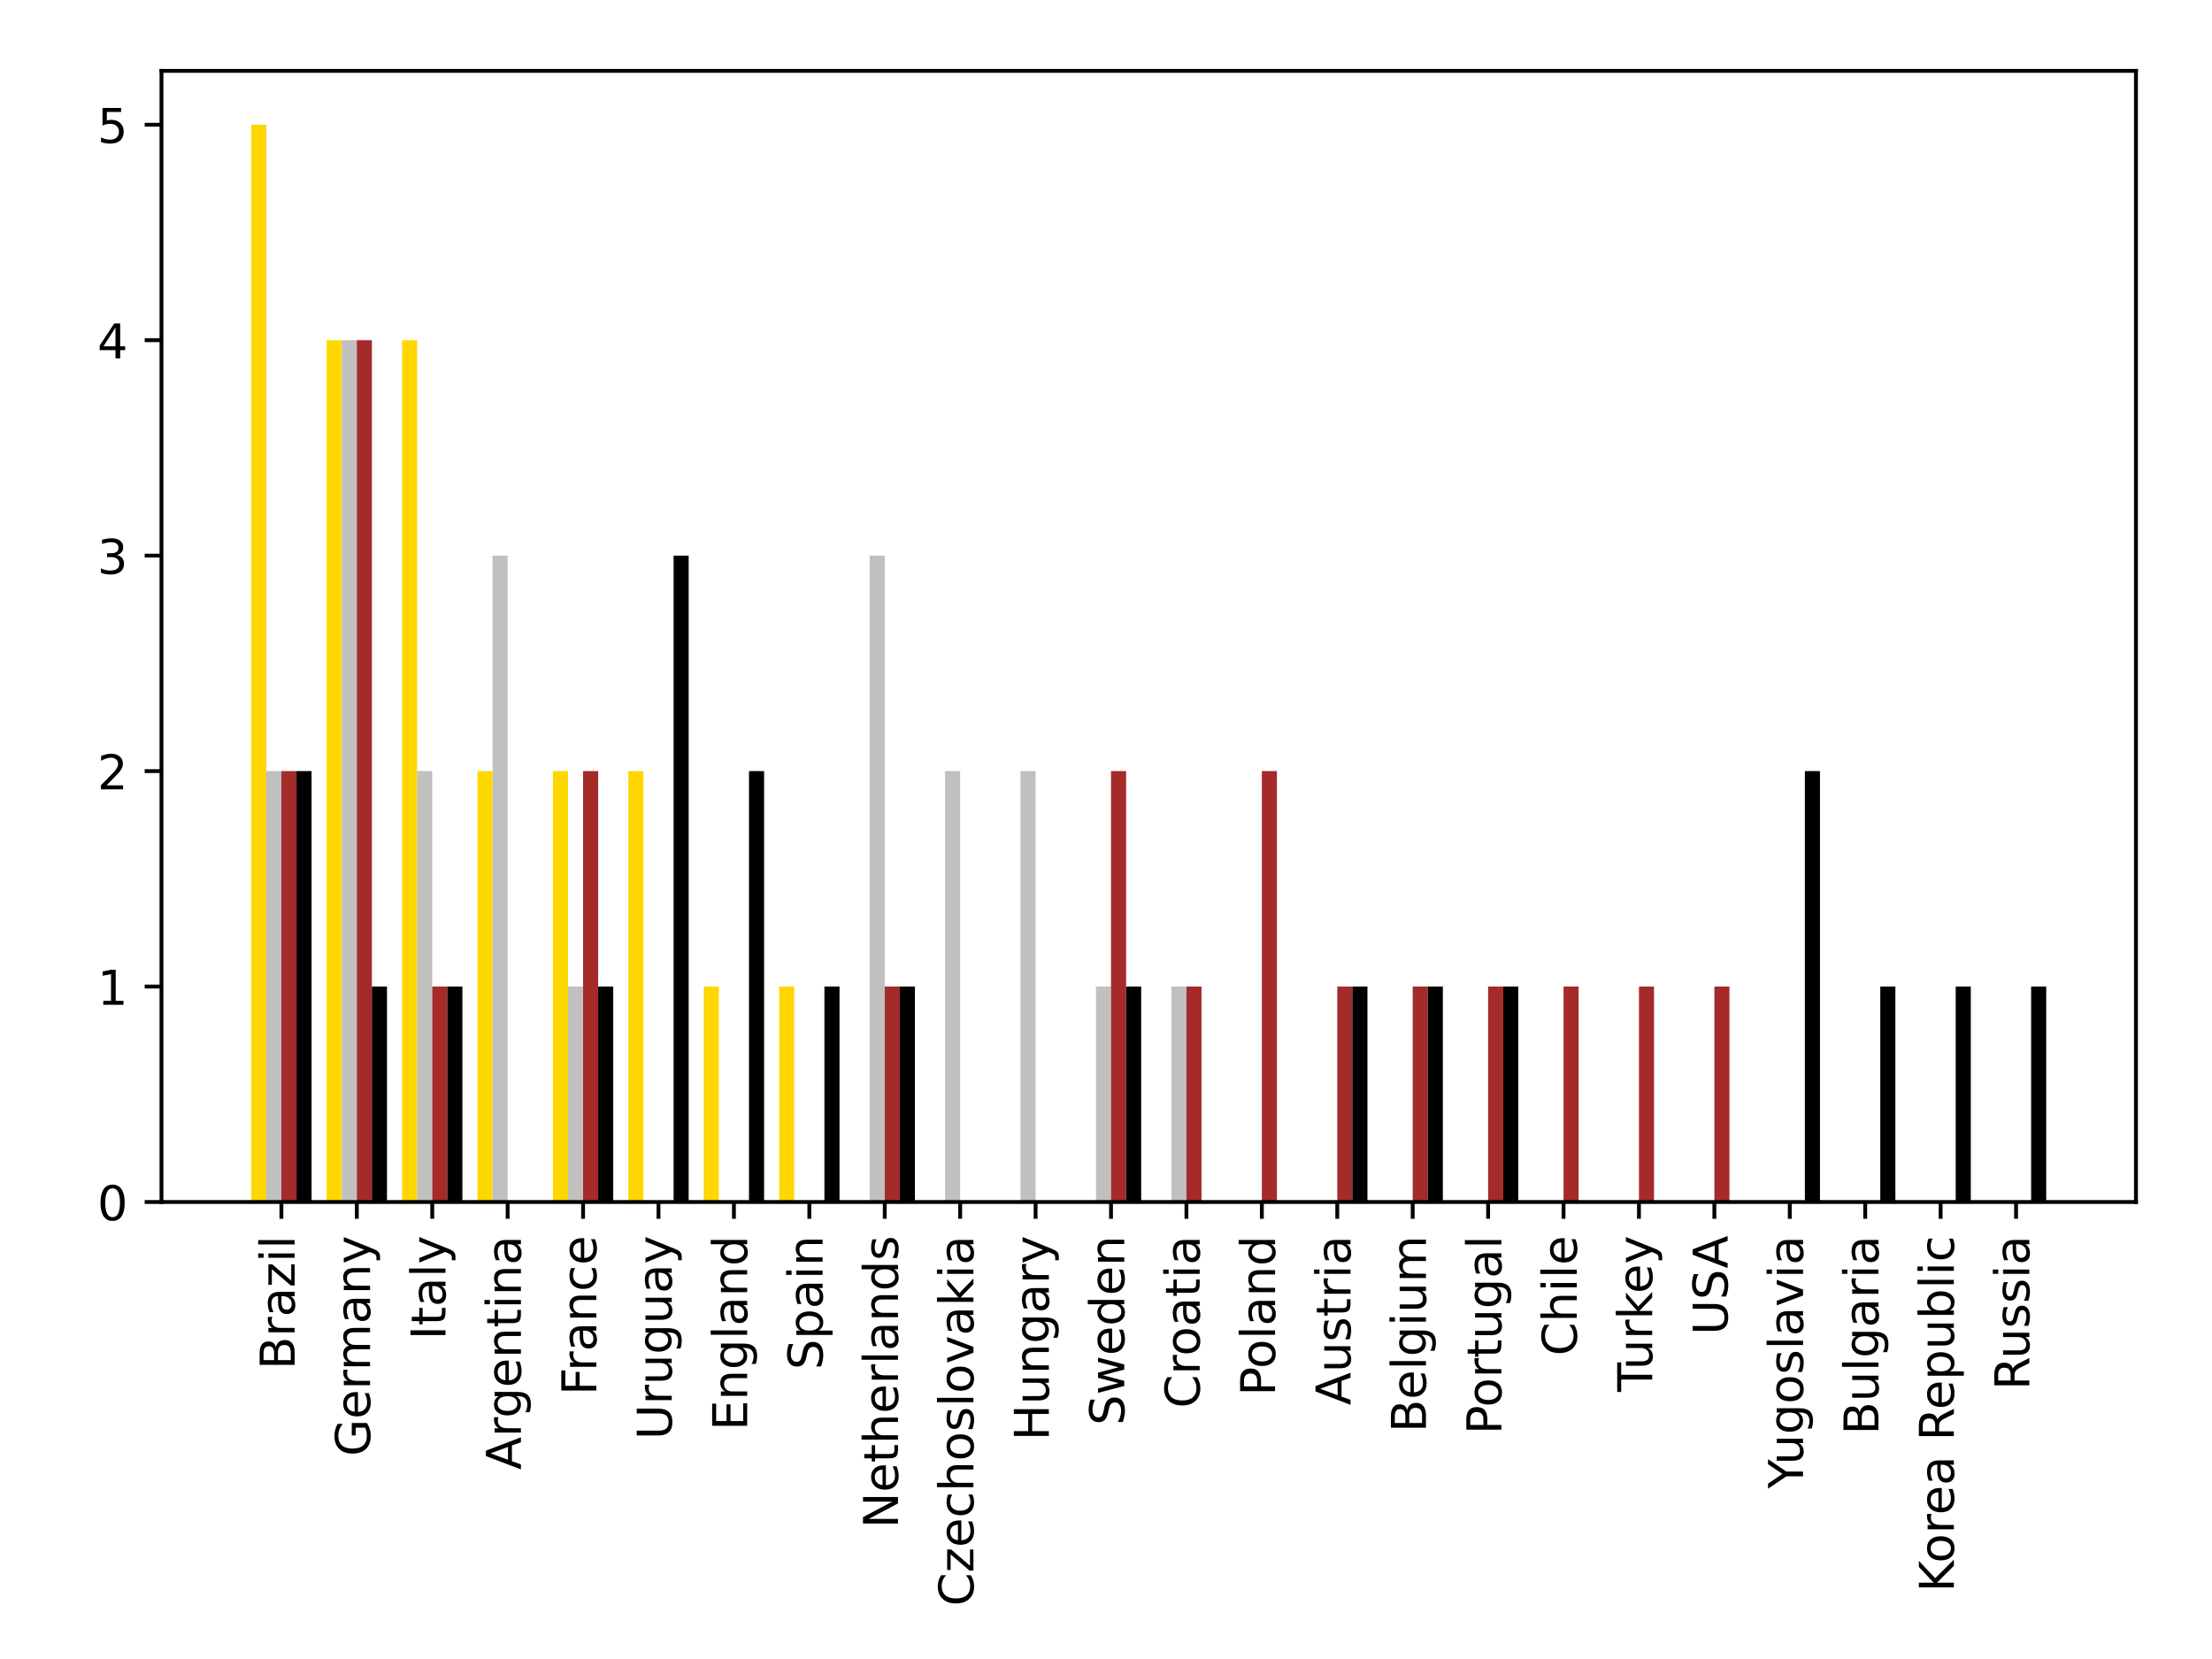 <?xml version="1.0" encoding="utf-8" standalone="no"?>
<!DOCTYPE svg PUBLIC "-//W3C//DTD SVG 1.1//EN"
  "http://www.w3.org/Graphics/SVG/1.1/DTD/svg11.dtd">
<!-- Created with matplotlib (https://matplotlib.org/) -->
<svg height="345.6pt" version="1.1" viewBox="0 0 460.8 345.6" width="460.8pt" xmlns="http://www.w3.org/2000/svg" xmlns:xlink="http://www.w3.org/1999/xlink">
 <defs>
  <style type="text/css">*{stroke-linecap:butt;stroke-linejoin:round;}</style>
 </defs>
 <g id="figure_1">
  <g id="patch_1">
   <path d="M 0 345.6 
L 460.8 345.6 
L 460.8 0 
L 0 0 
z
" style="fill:#ffffff;"/>
  </g>
  <g id="axes_1">
   <g id="patch_2">
    <path d="M 33.64 250.4 
L 444.96 250.4 
L 444.96 14.76 
L 33.64 14.76 
z
" style="fill:#ffffff;"/>
   </g>
   <g id="patch_3">
    <path clip-path="url(#p95b69e0e7b)" d="M 52.336 250.4 
L 55.479 250.4 
L 55.479 25.981 
L 52.336 25.981 
z
" style="fill:#ffd700;"/>
   </g>
   <g id="patch_4">
    <path clip-path="url(#p95b69e0e7b)" d="M 68.048 250.4 
L 71.19 250.4 
L 71.19 70.865 
L 68.048 70.865 
z
" style="fill:#ffd700;"/>
   </g>
   <g id="patch_5">
    <path clip-path="url(#p95b69e0e7b)" d="M 83.759 250.4 
L 86.901 250.4 
L 86.901 70.865 
L 83.759 70.865 
z
" style="fill:#ffd700;"/>
   </g>
   <g id="patch_6">
    <path clip-path="url(#p95b69e0e7b)" d="M 99.47 250.4 
L 102.612 250.4 
L 102.612 160.632 
L 99.47 160.632 
z
" style="fill:#ffd700;"/>
   </g>
   <g id="patch_7">
    <path clip-path="url(#p95b69e0e7b)" d="M 115.181 250.4 
L 118.324 250.4 
L 118.324 160.632 
L 115.181 160.632 
z
" style="fill:#ffd700;"/>
   </g>
   <g id="patch_8">
    <path clip-path="url(#p95b69e0e7b)" d="M 130.893 250.4 
L 134.035 250.4 
L 134.035 160.632 
L 130.893 160.632 
z
" style="fill:#ffd700;"/>
   </g>
   <g id="patch_9">
    <path clip-path="url(#p95b69e0e7b)" d="M 146.604 250.4 
L 149.746 250.4 
L 149.746 205.516 
L 146.604 205.516 
z
" style="fill:#ffd700;"/>
   </g>
   <g id="patch_10">
    <path clip-path="url(#p95b69e0e7b)" d="M 162.315 250.4 
L 165.457 250.4 
L 165.457 205.516 
L 162.315 205.516 
z
" style="fill:#ffd700;"/>
   </g>
   <g id="patch_11">
    <path clip-path="url(#p95b69e0e7b)" d="M 178.026 250.4 
L 181.168 250.4 
L 181.168 250.4 
L 178.026 250.4 
z
" style="fill:#ffd700;"/>
   </g>
   <g id="patch_12">
    <path clip-path="url(#p95b69e0e7b)" d="M 193.737 250.4 
L 196.88 250.4 
L 196.88 250.4 
L 193.737 250.4 
z
" style="fill:#ffd700;"/>
   </g>
   <g id="patch_13">
    <path clip-path="url(#p95b69e0e7b)" d="M 209.449 250.4 
L 212.591 250.4 
L 212.591 250.4 
L 209.449 250.4 
z
" style="fill:#ffd700;"/>
   </g>
   <g id="patch_14">
    <path clip-path="url(#p95b69e0e7b)" d="M 225.16 250.4 
L 228.302 250.4 
L 228.302 250.4 
L 225.16 250.4 
z
" style="fill:#ffd700;"/>
   </g>
   <g id="patch_15">
    <path clip-path="url(#p95b69e0e7b)" d="M 240.871 250.4 
L 244.013 250.4 
L 244.013 250.4 
L 240.871 250.4 
z
" style="fill:#ffd700;"/>
   </g>
   <g id="patch_16">
    <path clip-path="url(#p95b69e0e7b)" d="M 256.582 250.4 
L 259.725 250.4 
L 259.725 250.4 
L 256.582 250.4 
z
" style="fill:#ffd700;"/>
   </g>
   <g id="patch_17">
    <path clip-path="url(#p95b69e0e7b)" d="M 272.294 250.4 
L 275.436 250.4 
L 275.436 250.4 
L 272.294 250.4 
z
" style="fill:#ffd700;"/>
   </g>
   <g id="patch_18">
    <path clip-path="url(#p95b69e0e7b)" d="M 288.005 250.4 
L 291.147 250.4 
L 291.147 250.4 
L 288.005 250.4 
z
" style="fill:#ffd700;"/>
   </g>
   <g id="patch_19">
    <path clip-path="url(#p95b69e0e7b)" d="M 303.716 250.4 
L 306.858 250.4 
L 306.858 250.4 
L 303.716 250.4 
z
" style="fill:#ffd700;"/>
   </g>
   <g id="patch_20">
    <path clip-path="url(#p95b69e0e7b)" d="M 319.427 250.4 
L 322.57 250.4 
L 322.57 250.4 
L 319.427 250.4 
z
" style="fill:#ffd700;"/>
   </g>
   <g id="patch_21">
    <path clip-path="url(#p95b69e0e7b)" d="M 335.139 250.4 
L 338.281 250.4 
L 338.281 250.4 
L 335.139 250.4 
z
" style="fill:#ffd700;"/>
   </g>
   <g id="patch_22">
    <path clip-path="url(#p95b69e0e7b)" d="M 350.85 250.4 
L 353.992 250.4 
L 353.992 250.4 
L 350.85 250.4 
z
" style="fill:#ffd700;"/>
   </g>
   <g id="patch_23">
    <path clip-path="url(#p95b69e0e7b)" d="M 366.561 250.4 
L 369.703 250.4 
L 369.703 250.4 
L 366.561 250.4 
z
" style="fill:#ffd700;"/>
   </g>
   <g id="patch_24">
    <path clip-path="url(#p95b69e0e7b)" d="M 382.272 250.4 
L 385.414 250.4 
L 385.414 250.4 
L 382.272 250.4 
z
" style="fill:#ffd700;"/>
   </g>
   <g id="patch_25">
    <path clip-path="url(#p95b69e0e7b)" d="M 397.983 250.4 
L 401.126 250.4 
L 401.126 250.4 
L 397.983 250.4 
z
" style="fill:#ffd700;"/>
   </g>
   <g id="patch_26">
    <path clip-path="url(#p95b69e0e7b)" d="M 413.695 250.4 
L 416.837 250.4 
L 416.837 250.4 
L 413.695 250.4 
z
" style="fill:#ffd700;"/>
   </g>
   <g id="patch_27">
    <path clip-path="url(#p95b69e0e7b)" d="M 55.479 250.4 
L 58.621 250.4 
L 58.621 160.632 
L 55.479 160.632 
z
" style="fill:#c0c0c0;"/>
   </g>
   <g id="patch_28">
    <path clip-path="url(#p95b69e0e7b)" d="M 71.19 250.4 
L 74.332 250.4 
L 74.332 70.865 
L 71.19 70.865 
z
" style="fill:#c0c0c0;"/>
   </g>
   <g id="patch_29">
    <path clip-path="url(#p95b69e0e7b)" d="M 86.901 250.4 
L 90.043 250.4 
L 90.043 160.632 
L 86.901 160.632 
z
" style="fill:#c0c0c0;"/>
   </g>
   <g id="patch_30">
    <path clip-path="url(#p95b69e0e7b)" d="M 102.612 250.4 
L 105.755 250.4 
L 105.755 115.749 
L 102.612 115.749 
z
" style="fill:#c0c0c0;"/>
   </g>
   <g id="patch_31">
    <path clip-path="url(#p95b69e0e7b)" d="M 118.324 250.4 
L 121.466 250.4 
L 121.466 205.516 
L 118.324 205.516 
z
" style="fill:#c0c0c0;"/>
   </g>
   <g id="patch_32">
    <path clip-path="url(#p95b69e0e7b)" d="M 134.035 250.4 
L 137.177 250.4 
L 137.177 250.4 
L 134.035 250.4 
z
" style="fill:#c0c0c0;"/>
   </g>
   <g id="patch_33">
    <path clip-path="url(#p95b69e0e7b)" d="M 149.746 250.4 
L 152.888 250.4 
L 152.888 250.4 
L 149.746 250.4 
z
" style="fill:#c0c0c0;"/>
   </g>
   <g id="patch_34">
    <path clip-path="url(#p95b69e0e7b)" d="M 165.457 250.4 
L 168.599 250.4 
L 168.599 250.4 
L 165.457 250.4 
z
" style="fill:#c0c0c0;"/>
   </g>
   <g id="patch_35">
    <path clip-path="url(#p95b69e0e7b)" d="M 181.168 250.4 
L 184.311 250.4 
L 184.311 115.749 
L 181.168 115.749 
z
" style="fill:#c0c0c0;"/>
   </g>
   <g id="patch_36">
    <path clip-path="url(#p95b69e0e7b)" d="M 196.88 250.4 
L 200.022 250.4 
L 200.022 160.632 
L 196.88 160.632 
z
" style="fill:#c0c0c0;"/>
   </g>
   <g id="patch_37">
    <path clip-path="url(#p95b69e0e7b)" d="M 212.591 250.4 
L 215.733 250.4 
L 215.733 160.632 
L 212.591 160.632 
z
" style="fill:#c0c0c0;"/>
   </g>
   <g id="patch_38">
    <path clip-path="url(#p95b69e0e7b)" d="M 228.302 250.4 
L 231.444 250.4 
L 231.444 205.516 
L 228.302 205.516 
z
" style="fill:#c0c0c0;"/>
   </g>
   <g id="patch_39">
    <path clip-path="url(#p95b69e0e7b)" d="M 244.013 250.4 
L 247.156 250.4 
L 247.156 205.516 
L 244.013 205.516 
z
" style="fill:#c0c0c0;"/>
   </g>
   <g id="patch_40">
    <path clip-path="url(#p95b69e0e7b)" d="M 259.725 250.4 
L 262.867 250.4 
L 262.867 250.4 
L 259.725 250.4 
z
" style="fill:#c0c0c0;"/>
   </g>
   <g id="patch_41">
    <path clip-path="url(#p95b69e0e7b)" d="M 275.436 250.4 
L 278.578 250.4 
L 278.578 250.4 
L 275.436 250.4 
z
" style="fill:#c0c0c0;"/>
   </g>
   <g id="patch_42">
    <path clip-path="url(#p95b69e0e7b)" d="M 291.147 250.4 
L 294.289 250.4 
L 294.289 250.4 
L 291.147 250.4 
z
" style="fill:#c0c0c0;"/>
   </g>
   <g id="patch_43">
    <path clip-path="url(#p95b69e0e7b)" d="M 306.858 250.4 
L 310.001 250.4 
L 310.001 250.4 
L 306.858 250.4 
z
" style="fill:#c0c0c0;"/>
   </g>
   <g id="patch_44">
    <path clip-path="url(#p95b69e0e7b)" d="M 322.57 250.4 
L 325.712 250.4 
L 325.712 250.4 
L 322.57 250.4 
z
" style="fill:#c0c0c0;"/>
   </g>
   <g id="patch_45">
    <path clip-path="url(#p95b69e0e7b)" d="M 338.281 250.4 
L 341.423 250.4 
L 341.423 250.4 
L 338.281 250.4 
z
" style="fill:#c0c0c0;"/>
   </g>
   <g id="patch_46">
    <path clip-path="url(#p95b69e0e7b)" d="M 353.992 250.4 
L 357.134 250.4 
L 357.134 250.4 
L 353.992 250.4 
z
" style="fill:#c0c0c0;"/>
   </g>
   <g id="patch_47">
    <path clip-path="url(#p95b69e0e7b)" d="M 369.703 250.4 
L 372.845 250.4 
L 372.845 250.4 
L 369.703 250.4 
z
" style="fill:#c0c0c0;"/>
   </g>
   <g id="patch_48">
    <path clip-path="url(#p95b69e0e7b)" d="M 385.414 250.4 
L 388.557 250.4 
L 388.557 250.4 
L 385.414 250.4 
z
" style="fill:#c0c0c0;"/>
   </g>
   <g id="patch_49">
    <path clip-path="url(#p95b69e0e7b)" d="M 401.126 250.4 
L 404.268 250.4 
L 404.268 250.4 
L 401.126 250.4 
z
" style="fill:#c0c0c0;"/>
   </g>
   <g id="patch_50">
    <path clip-path="url(#p95b69e0e7b)" d="M 416.837 250.4 
L 419.979 250.4 
L 419.979 250.4 
L 416.837 250.4 
z
" style="fill:#c0c0c0;"/>
   </g>
   <g id="patch_51">
    <path clip-path="url(#p95b69e0e7b)" d="M 58.621 250.4 
L 61.763 250.4 
L 61.763 160.632 
L 58.621 160.632 
z
" style="fill:#a52a2a;"/>
   </g>
   <g id="patch_52">
    <path clip-path="url(#p95b69e0e7b)" d="M 74.332 250.4 
L 77.474 250.4 
L 77.474 70.865 
L 74.332 70.865 
z
" style="fill:#a52a2a;"/>
   </g>
   <g id="patch_53">
    <path clip-path="url(#p95b69e0e7b)" d="M 90.043 250.4 
L 93.186 250.4 
L 93.186 205.516 
L 90.043 205.516 
z
" style="fill:#a52a2a;"/>
   </g>
   <g id="patch_54">
    <path clip-path="url(#p95b69e0e7b)" d="M 105.755 250.4 
L 108.897 250.4 
L 108.897 250.4 
L 105.755 250.4 
z
" style="fill:#a52a2a;"/>
   </g>
   <g id="patch_55">
    <path clip-path="url(#p95b69e0e7b)" d="M 121.466 250.4 
L 124.608 250.4 
L 124.608 160.632 
L 121.466 160.632 
z
" style="fill:#a52a2a;"/>
   </g>
   <g id="patch_56">
    <path clip-path="url(#p95b69e0e7b)" d="M 137.177 250.4 
L 140.319 250.4 
L 140.319 250.4 
L 137.177 250.4 
z
" style="fill:#a52a2a;"/>
   </g>
   <g id="patch_57">
    <path clip-path="url(#p95b69e0e7b)" d="M 152.888 250.4 
L 156.03 250.4 
L 156.03 250.4 
L 152.888 250.4 
z
" style="fill:#a52a2a;"/>
   </g>
   <g id="patch_58">
    <path clip-path="url(#p95b69e0e7b)" d="M 168.599 250.4 
L 171.742 250.4 
L 171.742 250.4 
L 168.599 250.4 
z
" style="fill:#a52a2a;"/>
   </g>
   <g id="patch_59">
    <path clip-path="url(#p95b69e0e7b)" d="M 184.311 250.4 
L 187.453 250.4 
L 187.453 205.516 
L 184.311 205.516 
z
" style="fill:#a52a2a;"/>
   </g>
   <g id="patch_60">
    <path clip-path="url(#p95b69e0e7b)" d="M 200.022 250.4 
L 203.164 250.4 
L 203.164 250.4 
L 200.022 250.4 
z
" style="fill:#a52a2a;"/>
   </g>
   <g id="patch_61">
    <path clip-path="url(#p95b69e0e7b)" d="M 215.733 250.4 
L 218.875 250.4 
L 218.875 250.4 
L 215.733 250.4 
z
" style="fill:#a52a2a;"/>
   </g>
   <g id="patch_62">
    <path clip-path="url(#p95b69e0e7b)" d="M 231.444 250.4 
L 234.587 250.4 
L 234.587 160.632 
L 231.444 160.632 
z
" style="fill:#a52a2a;"/>
   </g>
   <g id="patch_63">
    <path clip-path="url(#p95b69e0e7b)" d="M 247.156 250.4 
L 250.298 250.4 
L 250.298 205.516 
L 247.156 205.516 
z
" style="fill:#a52a2a;"/>
   </g>
   <g id="patch_64">
    <path clip-path="url(#p95b69e0e7b)" d="M 262.867 250.4 
L 266.009 250.4 
L 266.009 160.632 
L 262.867 160.632 
z
" style="fill:#a52a2a;"/>
   </g>
   <g id="patch_65">
    <path clip-path="url(#p95b69e0e7b)" d="M 278.578 250.4 
L 281.72 250.4 
L 281.72 205.516 
L 278.578 205.516 
z
" style="fill:#a52a2a;"/>
   </g>
   <g id="patch_66">
    <path clip-path="url(#p95b69e0e7b)" d="M 294.289 250.4 
L 297.432 250.4 
L 297.432 205.516 
L 294.289 205.516 
z
" style="fill:#a52a2a;"/>
   </g>
   <g id="patch_67">
    <path clip-path="url(#p95b69e0e7b)" d="M 310.001 250.4 
L 313.143 250.4 
L 313.143 205.516 
L 310.001 205.516 
z
" style="fill:#a52a2a;"/>
   </g>
   <g id="patch_68">
    <path clip-path="url(#p95b69e0e7b)" d="M 325.712 250.4 
L 328.854 250.4 
L 328.854 205.516 
L 325.712 205.516 
z
" style="fill:#a52a2a;"/>
   </g>
   <g id="patch_69">
    <path clip-path="url(#p95b69e0e7b)" d="M 341.423 250.4 
L 344.565 250.4 
L 344.565 205.516 
L 341.423 205.516 
z
" style="fill:#a52a2a;"/>
   </g>
   <g id="patch_70">
    <path clip-path="url(#p95b69e0e7b)" d="M 357.134 250.4 
L 360.276 250.4 
L 360.276 205.516 
L 357.134 205.516 
z
" style="fill:#a52a2a;"/>
   </g>
   <g id="patch_71">
    <path clip-path="url(#p95b69e0e7b)" d="M 372.845 250.4 
L 375.988 250.4 
L 375.988 250.4 
L 372.845 250.4 
z
" style="fill:#a52a2a;"/>
   </g>
   <g id="patch_72">
    <path clip-path="url(#p95b69e0e7b)" d="M 388.557 250.4 
L 391.699 250.4 
L 391.699 250.4 
L 388.557 250.4 
z
" style="fill:#a52a2a;"/>
   </g>
   <g id="patch_73">
    <path clip-path="url(#p95b69e0e7b)" d="M 404.268 250.4 
L 407.41 250.4 
L 407.41 250.4 
L 404.268 250.4 
z
" style="fill:#a52a2a;"/>
   </g>
   <g id="patch_74">
    <path clip-path="url(#p95b69e0e7b)" d="M 419.979 250.4 
L 423.121 250.4 
L 423.121 250.4 
L 419.979 250.4 
z
" style="fill:#a52a2a;"/>
   </g>
   <g id="patch_75">
    <path clip-path="url(#p95b69e0e7b)" d="M 61.763 250.4 
L 64.905 250.4 
L 64.905 160.632 
L 61.763 160.632 
z
"/>
   </g>
   <g id="patch_76">
    <path clip-path="url(#p95b69e0e7b)" d="M 77.474 250.4 
L 80.617 250.4 
L 80.617 205.516 
L 77.474 205.516 
z
"/>
   </g>
   <g id="patch_77">
    <path clip-path="url(#p95b69e0e7b)" d="M 93.186 250.4 
L 96.328 250.4 
L 96.328 205.516 
L 93.186 205.516 
z
"/>
   </g>
   <g id="patch_78">
    <path clip-path="url(#p95b69e0e7b)" d="M 108.897 250.4 
L 112.039 250.4 
L 112.039 250.4 
L 108.897 250.4 
z
"/>
   </g>
   <g id="patch_79">
    <path clip-path="url(#p95b69e0e7b)" d="M 124.608 250.4 
L 127.75 250.4 
L 127.75 205.516 
L 124.608 205.516 
z
"/>
   </g>
   <g id="patch_80">
    <path clip-path="url(#p95b69e0e7b)" d="M 140.319 250.4 
L 143.461 250.4 
L 143.461 115.749 
L 140.319 115.749 
z
"/>
   </g>
   <g id="patch_81">
    <path clip-path="url(#p95b69e0e7b)" d="M 156.03 250.4 
L 159.173 250.4 
L 159.173 160.632 
L 156.03 160.632 
z
"/>
   </g>
   <g id="patch_82">
    <path clip-path="url(#p95b69e0e7b)" d="M 171.742 250.4 
L 174.884 250.4 
L 174.884 205.516 
L 171.742 205.516 
z
"/>
   </g>
   <g id="patch_83">
    <path clip-path="url(#p95b69e0e7b)" d="M 187.453 250.4 
L 190.595 250.4 
L 190.595 205.516 
L 187.453 205.516 
z
"/>
   </g>
   <g id="patch_84">
    <path clip-path="url(#p95b69e0e7b)" d="M 203.164 250.4 
L 206.306 250.4 
L 206.306 250.4 
L 203.164 250.4 
z
"/>
   </g>
   <g id="patch_85">
    <path clip-path="url(#p95b69e0e7b)" d="M 218.875 250.4 
L 222.018 250.4 
L 222.018 250.4 
L 218.875 250.4 
z
"/>
   </g>
   <g id="patch_86">
    <path clip-path="url(#p95b69e0e7b)" d="M 234.587 250.4 
L 237.729 250.4 
L 237.729 205.516 
L 234.587 205.516 
z
"/>
   </g>
   <g id="patch_87">
    <path clip-path="url(#p95b69e0e7b)" d="M 250.298 250.4 
L 253.44 250.4 
L 253.44 250.4 
L 250.298 250.4 
z
"/>
   </g>
   <g id="patch_88">
    <path clip-path="url(#p95b69e0e7b)" d="M 266.009 250.4 
L 269.151 250.4 
L 269.151 250.4 
L 266.009 250.4 
z
"/>
   </g>
   <g id="patch_89">
    <path clip-path="url(#p95b69e0e7b)" d="M 281.72 250.4 
L 284.863 250.4 
L 284.863 205.516 
L 281.72 205.516 
z
"/>
   </g>
   <g id="patch_90">
    <path clip-path="url(#p95b69e0e7b)" d="M 297.432 250.4 
L 300.574 250.4 
L 300.574 205.516 
L 297.432 205.516 
z
"/>
   </g>
   <g id="patch_91">
    <path clip-path="url(#p95b69e0e7b)" d="M 313.143 250.4 
L 316.285 250.4 
L 316.285 205.516 
L 313.143 205.516 
z
"/>
   </g>
   <g id="patch_92">
    <path clip-path="url(#p95b69e0e7b)" d="M 328.854 250.4 
L 331.996 250.4 
L 331.996 250.4 
L 328.854 250.4 
z
"/>
   </g>
   <g id="patch_93">
    <path clip-path="url(#p95b69e0e7b)" d="M 344.565 250.4 
L 347.707 250.4 
L 347.707 250.4 
L 344.565 250.4 
z
"/>
   </g>
   <g id="patch_94">
    <path clip-path="url(#p95b69e0e7b)" d="M 360.276 250.4 
L 363.419 250.4 
L 363.419 250.4 
L 360.276 250.4 
z
"/>
   </g>
   <g id="patch_95">
    <path clip-path="url(#p95b69e0e7b)" d="M 375.988 250.4 
L 379.13 250.4 
L 379.13 160.632 
L 375.988 160.632 
z
"/>
   </g>
   <g id="patch_96">
    <path clip-path="url(#p95b69e0e7b)" d="M 391.699 250.4 
L 394.841 250.4 
L 394.841 205.516 
L 391.699 205.516 
z
"/>
   </g>
   <g id="patch_97">
    <path clip-path="url(#p95b69e0e7b)" d="M 407.41 250.4 
L 410.552 250.4 
L 410.552 205.516 
L 407.41 205.516 
z
"/>
   </g>
   <g id="patch_98">
    <path clip-path="url(#p95b69e0e7b)" d="M 423.121 250.4 
L 426.264 250.4 
L 426.264 205.516 
L 423.121 205.516 
z
"/>
   </g>
   <g id="matplotlib.axis_1">
    <g id="xtick_1">
     <g id="line2d_1">
      <defs>
       <path d="M 0 0 
L 0 3.5 
" id="mdd84f30a2b" style="stroke:#000000;stroke-width:0.8;"/>
      </defs>
      <g>
       <use style="stroke:#000000;stroke-width:0.8;" x="58.621" xlink:href="#mdd84f30a2b" y="250.4"/>
      </g>
     </g>
     <g id="text_1">
      <!-- Brazil -->
      <g transform="translate(61.38 285.305)rotate(-90)scale(0.1 -0.1)">
       <defs>
        <path d="M 19.672 34.812 
L 19.672 8.109 
L 35.5 8.109 
Q 43.453 8.109 47.281 11.406 
Q 51.125 14.703 51.125 21.484 
Q 51.125 28.328 47.281 31.562 
Q 43.453 34.812 35.5 34.812 
z
M 19.672 64.797 
L 19.672 42.828 
L 34.281 42.828 
Q 41.5 42.828 45.031 45.531 
Q 48.578 48.25 48.578 53.812 
Q 48.578 59.328 45.031 62.062 
Q 41.5 64.797 34.281 64.797 
z
M 9.812 72.906 
L 35.016 72.906 
Q 46.297 72.906 52.391 68.219 
Q 58.5 63.531 58.5 54.891 
Q 58.5 48.188 55.375 44.234 
Q 52.25 40.281 46.188 39.312 
Q 53.469 37.75 57.5 32.781 
Q 61.531 27.828 61.531 20.406 
Q 61.531 10.641 54.891 5.312 
Q 48.25 0 35.984 0 
L 9.812 0 
z
" id="DejaVuSans-66"/>
        <path d="M 41.109 46.297 
Q 39.594 47.172 37.812 47.578 
Q 36.031 48 33.891 48 
Q 26.266 48 22.188 43.047 
Q 18.109 38.094 18.109 28.812 
L 18.109 0 
L 9.078 0 
L 9.078 54.688 
L 18.109 54.688 
L 18.109 46.188 
Q 20.953 51.172 25.484 53.578 
Q 30.031 56 36.531 56 
Q 37.453 56 38.578 55.875 
Q 39.703 55.766 41.062 55.516 
z
" id="DejaVuSans-114"/>
        <path d="M 34.281 27.484 
Q 23.391 27.484 19.188 25 
Q 14.984 22.516 14.984 16.5 
Q 14.984 11.719 18.141 8.906 
Q 21.297 6.109 26.703 6.109 
Q 34.188 6.109 38.703 11.406 
Q 43.219 16.703 43.219 25.484 
L 43.219 27.484 
z
M 52.203 31.203 
L 52.203 0 
L 43.219 0 
L 43.219 8.297 
Q 40.141 3.328 35.547 0.953 
Q 30.953 -1.422 24.312 -1.422 
Q 15.922 -1.422 10.953 3.297 
Q 6 8.016 6 15.922 
Q 6 25.141 12.172 29.828 
Q 18.359 34.516 30.609 34.516 
L 43.219 34.516 
L 43.219 35.406 
Q 43.219 41.609 39.141 45 
Q 35.062 48.391 27.688 48.391 
Q 23 48.391 18.547 47.266 
Q 14.109 46.141 10.016 43.891 
L 10.016 52.203 
Q 14.938 54.109 19.578 55.047 
Q 24.219 56 28.609 56 
Q 40.484 56 46.344 49.844 
Q 52.203 43.703 52.203 31.203 
z
" id="DejaVuSans-97"/>
        <path d="M 5.516 54.688 
L 48.188 54.688 
L 48.188 46.484 
L 14.406 7.172 
L 48.188 7.172 
L 48.188 0 
L 4.297 0 
L 4.297 8.203 
L 38.094 47.516 
L 5.516 47.516 
z
" id="DejaVuSans-122"/>
        <path d="M 9.422 54.688 
L 18.406 54.688 
L 18.406 0 
L 9.422 0 
z
M 9.422 75.984 
L 18.406 75.984 
L 18.406 64.594 
L 9.422 64.594 
z
" id="DejaVuSans-105"/>
        <path d="M 9.422 75.984 
L 18.406 75.984 
L 18.406 0 
L 9.422 0 
z
" id="DejaVuSans-108"/>
       </defs>
       <use xlink:href="#DejaVuSans-66"/>
       <use x="68.604" xlink:href="#DejaVuSans-114"/>
       <use x="109.717" xlink:href="#DejaVuSans-97"/>
       <use x="170.996" xlink:href="#DejaVuSans-122"/>
       <use x="223.486" xlink:href="#DejaVuSans-105"/>
       <use x="251.27" xlink:href="#DejaVuSans-108"/>
      </g>
     </g>
    </g>
    <g id="xtick_2">
     <g id="line2d_2">
      <g>
       <use style="stroke:#000000;stroke-width:0.8;" x="74.332" xlink:href="#mdd84f30a2b" y="250.4"/>
      </g>
     </g>
     <g id="text_2">
      <!-- Germany -->
      <g transform="translate(77.091 303.363)rotate(-90)scale(0.1 -0.1)">
       <defs>
        <path d="M 59.516 10.406 
L 59.516 29.984 
L 43.406 29.984 
L 43.406 38.094 
L 69.281 38.094 
L 69.281 6.781 
Q 63.578 2.734 56.688 0.656 
Q 49.812 -1.422 42 -1.422 
Q 24.906 -1.422 15.25 8.562 
Q 5.609 18.562 5.609 36.375 
Q 5.609 54.25 15.25 64.234 
Q 24.906 74.219 42 74.219 
Q 49.125 74.219 55.547 72.453 
Q 61.969 70.703 67.391 67.281 
L 67.391 56.781 
Q 61.922 61.422 55.766 63.766 
Q 49.609 66.109 42.828 66.109 
Q 29.438 66.109 22.719 58.641 
Q 16.016 51.172 16.016 36.375 
Q 16.016 21.625 22.719 14.156 
Q 29.438 6.688 42.828 6.688 
Q 48.047 6.688 52.141 7.594 
Q 56.25 8.5 59.516 10.406 
z
" id="DejaVuSans-71"/>
        <path d="M 56.203 29.594 
L 56.203 25.203 
L 14.891 25.203 
Q 15.484 15.922 20.484 11.062 
Q 25.484 6.203 34.422 6.203 
Q 39.594 6.203 44.453 7.469 
Q 49.312 8.734 54.109 11.281 
L 54.109 2.781 
Q 49.266 0.734 44.188 -0.344 
Q 39.109 -1.422 33.891 -1.422 
Q 20.797 -1.422 13.156 6.188 
Q 5.516 13.812 5.516 26.812 
Q 5.516 40.234 12.766 48.109 
Q 20.016 56 32.328 56 
Q 43.359 56 49.781 48.891 
Q 56.203 41.797 56.203 29.594 
z
M 47.219 32.234 
Q 47.125 39.594 43.094 43.984 
Q 39.062 48.391 32.422 48.391 
Q 24.906 48.391 20.391 44.141 
Q 15.875 39.891 15.188 32.172 
z
" id="DejaVuSans-101"/>
        <path d="M 52 44.188 
Q 55.375 50.25 60.062 53.125 
Q 64.75 56 71.094 56 
Q 79.641 56 84.281 50.016 
Q 88.922 44.047 88.922 33.016 
L 88.922 0 
L 79.891 0 
L 79.891 32.719 
Q 79.891 40.578 77.094 44.375 
Q 74.312 48.188 68.609 48.188 
Q 61.625 48.188 57.562 43.547 
Q 53.516 38.922 53.516 30.906 
L 53.516 0 
L 44.484 0 
L 44.484 32.719 
Q 44.484 40.625 41.703 44.406 
Q 38.922 48.188 33.109 48.188 
Q 26.219 48.188 22.156 43.531 
Q 18.109 38.875 18.109 30.906 
L 18.109 0 
L 9.078 0 
L 9.078 54.688 
L 18.109 54.688 
L 18.109 46.188 
Q 21.188 51.219 25.484 53.609 
Q 29.781 56 35.688 56 
Q 41.656 56 45.828 52.969 
Q 50 49.953 52 44.188 
z
" id="DejaVuSans-109"/>
        <path d="M 54.891 33.016 
L 54.891 0 
L 45.906 0 
L 45.906 32.719 
Q 45.906 40.484 42.875 44.328 
Q 39.844 48.188 33.797 48.188 
Q 26.516 48.188 22.312 43.547 
Q 18.109 38.922 18.109 30.906 
L 18.109 0 
L 9.078 0 
L 9.078 54.688 
L 18.109 54.688 
L 18.109 46.188 
Q 21.344 51.125 25.703 53.562 
Q 30.078 56 35.797 56 
Q 45.219 56 50.047 50.172 
Q 54.891 44.344 54.891 33.016 
z
" id="DejaVuSans-110"/>
        <path d="M 32.172 -5.078 
Q 28.375 -14.844 24.75 -17.812 
Q 21.141 -20.797 15.094 -20.797 
L 7.906 -20.797 
L 7.906 -13.281 
L 13.188 -13.281 
Q 16.891 -13.281 18.938 -11.516 
Q 21 -9.766 23.484 -3.219 
L 25.094 0.875 
L 2.984 54.688 
L 12.5 54.688 
L 29.594 11.922 
L 46.688 54.688 
L 56.203 54.688 
z
" id="DejaVuSans-121"/>
       </defs>
       <use xlink:href="#DejaVuSans-71"/>
       <use x="77.49" xlink:href="#DejaVuSans-101"/>
       <use x="139.014" xlink:href="#DejaVuSans-114"/>
       <use x="178.377" xlink:href="#DejaVuSans-109"/>
       <use x="275.789" xlink:href="#DejaVuSans-97"/>
       <use x="337.068" xlink:href="#DejaVuSans-110"/>
       <use x="400.447" xlink:href="#DejaVuSans-121"/>
      </g>
     </g>
    </g>
    <g id="xtick_3">
     <g id="line2d_3">
      <g>
       <use style="stroke:#000000;stroke-width:0.8;" x="90.043" xlink:href="#mdd84f30a2b" y="250.4"/>
      </g>
     </g>
     <g id="text_3">
      <!-- Italy -->
      <g transform="translate(92.803 279.095)rotate(-90)scale(0.1 -0.1)">
       <defs>
        <path d="M 9.812 72.906 
L 19.672 72.906 
L 19.672 0 
L 9.812 0 
z
" id="DejaVuSans-73"/>
        <path d="M 18.312 70.219 
L 18.312 54.688 
L 36.812 54.688 
L 36.812 47.703 
L 18.312 47.703 
L 18.312 18.016 
Q 18.312 11.328 20.141 9.422 
Q 21.969 7.516 27.594 7.516 
L 36.812 7.516 
L 36.812 0 
L 27.594 0 
Q 17.188 0 13.234 3.875 
Q 9.281 7.766 9.281 18.016 
L 9.281 47.703 
L 2.688 47.703 
L 2.688 54.688 
L 9.281 54.688 
L 9.281 70.219 
z
" id="DejaVuSans-116"/>
       </defs>
       <use xlink:href="#DejaVuSans-73"/>
       <use x="29.492" xlink:href="#DejaVuSans-116"/>
       <use x="68.701" xlink:href="#DejaVuSans-97"/>
       <use x="129.98" xlink:href="#DejaVuSans-108"/>
       <use x="157.764" xlink:href="#DejaVuSans-121"/>
      </g>
     </g>
    </g>
    <g id="xtick_4">
     <g id="line2d_4">
      <g>
       <use style="stroke:#000000;stroke-width:0.8;" x="105.755" xlink:href="#mdd84f30a2b" y="250.4"/>
      </g>
     </g>
     <g id="text_4">
      <!-- Argentina -->
      <g transform="translate(108.514 306.18)rotate(-90)scale(0.1 -0.1)">
       <defs>
        <path d="M 34.188 63.188 
L 20.797 26.906 
L 47.609 26.906 
z
M 28.609 72.906 
L 39.797 72.906 
L 67.578 0 
L 57.328 0 
L 50.688 18.703 
L 17.828 18.703 
L 11.188 0 
L 0.781 0 
z
" id="DejaVuSans-65"/>
        <path d="M 45.406 27.984 
Q 45.406 37.75 41.375 43.109 
Q 37.359 48.484 30.078 48.484 
Q 22.859 48.484 18.828 43.109 
Q 14.797 37.75 14.797 27.984 
Q 14.797 18.266 18.828 12.891 
Q 22.859 7.516 30.078 7.516 
Q 37.359 7.516 41.375 12.891 
Q 45.406 18.266 45.406 27.984 
z
M 54.391 6.781 
Q 54.391 -7.172 48.188 -13.984 
Q 42 -20.797 29.203 -20.797 
Q 24.469 -20.797 20.266 -20.094 
Q 16.062 -19.391 12.109 -17.922 
L 12.109 -9.188 
Q 16.062 -11.328 19.922 -12.344 
Q 23.781 -13.375 27.781 -13.375 
Q 36.625 -13.375 41.016 -8.766 
Q 45.406 -4.156 45.406 5.172 
L 45.406 9.625 
Q 42.625 4.781 38.281 2.391 
Q 33.938 0 27.875 0 
Q 17.828 0 11.672 7.656 
Q 5.516 15.328 5.516 27.984 
Q 5.516 40.672 11.672 48.328 
Q 17.828 56 27.875 56 
Q 33.938 56 38.281 53.609 
Q 42.625 51.219 45.406 46.391 
L 45.406 54.688 
L 54.391 54.688 
z
" id="DejaVuSans-103"/>
       </defs>
       <use xlink:href="#DejaVuSans-65"/>
       <use x="68.408" xlink:href="#DejaVuSans-114"/>
       <use x="107.771" xlink:href="#DejaVuSans-103"/>
       <use x="171.248" xlink:href="#DejaVuSans-101"/>
       <use x="232.771" xlink:href="#DejaVuSans-110"/>
       <use x="296.15" xlink:href="#DejaVuSans-116"/>
       <use x="335.359" xlink:href="#DejaVuSans-105"/>
       <use x="363.143" xlink:href="#DejaVuSans-110"/>
       <use x="426.521" xlink:href="#DejaVuSans-97"/>
      </g>
     </g>
    </g>
    <g id="xtick_5">
     <g id="line2d_5">
      <g>
       <use style="stroke:#000000;stroke-width:0.8;" x="121.466" xlink:href="#mdd84f30a2b" y="250.4"/>
      </g>
     </g>
     <g id="text_5">
      <!-- France -->
      <g transform="translate(124.225 290.655)rotate(-90)scale(0.1 -0.1)">
       <defs>
        <path d="M 9.812 72.906 
L 51.703 72.906 
L 51.703 64.594 
L 19.672 64.594 
L 19.672 43.109 
L 48.578 43.109 
L 48.578 34.812 
L 19.672 34.812 
L 19.672 0 
L 9.812 0 
z
" id="DejaVuSans-70"/>
        <path d="M 48.781 52.594 
L 48.781 44.188 
Q 44.969 46.297 41.141 47.344 
Q 37.312 48.391 33.406 48.391 
Q 24.656 48.391 19.812 42.844 
Q 14.984 37.312 14.984 27.297 
Q 14.984 17.281 19.812 11.734 
Q 24.656 6.203 33.406 6.203 
Q 37.312 6.203 41.141 7.25 
Q 44.969 8.297 48.781 10.406 
L 48.781 2.094 
Q 45.016 0.344 40.984 -0.531 
Q 36.969 -1.422 32.422 -1.422 
Q 20.062 -1.422 12.781 6.344 
Q 5.516 14.109 5.516 27.297 
Q 5.516 40.672 12.859 48.328 
Q 20.219 56 33.016 56 
Q 37.156 56 41.109 55.141 
Q 45.062 54.297 48.781 52.594 
z
" id="DejaVuSans-99"/>
       </defs>
       <use xlink:href="#DejaVuSans-70"/>
       <use x="50.27" xlink:href="#DejaVuSans-114"/>
       <use x="91.383" xlink:href="#DejaVuSans-97"/>
       <use x="152.662" xlink:href="#DejaVuSans-110"/>
       <use x="216.041" xlink:href="#DejaVuSans-99"/>
       <use x="271.021" xlink:href="#DejaVuSans-101"/>
      </g>
     </g>
    </g>
    <g id="xtick_6">
     <g id="line2d_6">
      <g>
       <use style="stroke:#000000;stroke-width:0.8;" x="137.177" xlink:href="#mdd84f30a2b" y="250.4"/>
      </g>
     </g>
     <g id="text_6">
      <!-- Uruguay -->
      <g transform="translate(139.936 299.9)rotate(-90)scale(0.1 -0.1)">
       <defs>
        <path d="M 8.688 72.906 
L 18.609 72.906 
L 18.609 28.609 
Q 18.609 16.891 22.844 11.734 
Q 27.094 6.594 36.625 6.594 
Q 46.094 6.594 50.344 11.734 
Q 54.594 16.891 54.594 28.609 
L 54.594 72.906 
L 64.5 72.906 
L 64.5 27.391 
Q 64.5 13.141 57.438 5.859 
Q 50.391 -1.422 36.625 -1.422 
Q 22.797 -1.422 15.734 5.859 
Q 8.688 13.141 8.688 27.391 
z
" id="DejaVuSans-85"/>
        <path d="M 8.5 21.578 
L 8.5 54.688 
L 17.484 54.688 
L 17.484 21.922 
Q 17.484 14.156 20.5 10.266 
Q 23.531 6.391 29.594 6.391 
Q 36.859 6.391 41.078 11.031 
Q 45.312 15.672 45.312 23.688 
L 45.312 54.688 
L 54.297 54.688 
L 54.297 0 
L 45.312 0 
L 45.312 8.406 
Q 42.047 3.422 37.719 1 
Q 33.406 -1.422 27.688 -1.422 
Q 18.266 -1.422 13.375 4.438 
Q 8.5 10.297 8.5 21.578 
z
M 31.109 56 
z
" id="DejaVuSans-117"/>
       </defs>
       <use xlink:href="#DejaVuSans-85"/>
       <use x="73.193" xlink:href="#DejaVuSans-114"/>
       <use x="114.307" xlink:href="#DejaVuSans-117"/>
       <use x="177.686" xlink:href="#DejaVuSans-103"/>
       <use x="241.162" xlink:href="#DejaVuSans-117"/>
       <use x="304.541" xlink:href="#DejaVuSans-97"/>
       <use x="365.82" xlink:href="#DejaVuSans-121"/>
      </g>
     </g>
    </g>
    <g id="xtick_7">
     <g id="line2d_7">
      <g>
       <use style="stroke:#000000;stroke-width:0.8;" x="152.888" xlink:href="#mdd84f30a2b" y="250.4"/>
      </g>
     </g>
     <g id="text_7">
      <!-- England -->
      <g transform="translate(155.648 297.997)rotate(-90)scale(0.1 -0.1)">
       <defs>
        <path d="M 9.812 72.906 
L 55.906 72.906 
L 55.906 64.594 
L 19.672 64.594 
L 19.672 43.016 
L 54.391 43.016 
L 54.391 34.719 
L 19.672 34.719 
L 19.672 8.297 
L 56.781 8.297 
L 56.781 0 
L 9.812 0 
z
" id="DejaVuSans-69"/>
        <path d="M 45.406 46.391 
L 45.406 75.984 
L 54.391 75.984 
L 54.391 0 
L 45.406 0 
L 45.406 8.203 
Q 42.578 3.328 38.25 0.953 
Q 33.938 -1.422 27.875 -1.422 
Q 17.969 -1.422 11.734 6.484 
Q 5.516 14.406 5.516 27.297 
Q 5.516 40.188 11.734 48.094 
Q 17.969 56 27.875 56 
Q 33.938 56 38.25 53.625 
Q 42.578 51.266 45.406 46.391 
z
M 14.797 27.297 
Q 14.797 17.391 18.875 11.75 
Q 22.953 6.109 30.078 6.109 
Q 37.203 6.109 41.297 11.75 
Q 45.406 17.391 45.406 27.297 
Q 45.406 37.203 41.297 42.844 
Q 37.203 48.484 30.078 48.484 
Q 22.953 48.484 18.875 42.844 
Q 14.797 37.203 14.797 27.297 
z
" id="DejaVuSans-100"/>
       </defs>
       <use xlink:href="#DejaVuSans-69"/>
       <use x="63.184" xlink:href="#DejaVuSans-110"/>
       <use x="126.562" xlink:href="#DejaVuSans-103"/>
       <use x="190.039" xlink:href="#DejaVuSans-108"/>
       <use x="217.822" xlink:href="#DejaVuSans-97"/>
       <use x="279.102" xlink:href="#DejaVuSans-110"/>
       <use x="342.48" xlink:href="#DejaVuSans-100"/>
      </g>
     </g>
    </g>
    <g id="xtick_8">
     <g id="line2d_8">
      <g>
       <use style="stroke:#000000;stroke-width:0.8;" x="168.599" xlink:href="#mdd84f30a2b" y="250.4"/>
      </g>
     </g>
     <g id="text_8">
      <!-- Spain -->
      <g transform="translate(171.359 285.341)rotate(-90)scale(0.1 -0.1)">
       <defs>
        <path d="M 53.516 70.516 
L 53.516 60.891 
Q 47.906 63.578 42.922 64.891 
Q 37.938 66.219 33.297 66.219 
Q 25.25 66.219 20.875 63.094 
Q 16.5 59.969 16.5 54.203 
Q 16.5 49.359 19.406 46.891 
Q 22.312 44.438 30.422 42.922 
L 36.375 41.703 
Q 47.406 39.594 52.656 34.297 
Q 57.906 29 57.906 20.125 
Q 57.906 9.516 50.797 4.047 
Q 43.703 -1.422 29.984 -1.422 
Q 24.812 -1.422 18.969 -0.25 
Q 13.141 0.922 6.891 3.219 
L 6.891 13.375 
Q 12.891 10.016 18.656 8.297 
Q 24.422 6.594 29.984 6.594 
Q 38.422 6.594 43.016 9.906 
Q 47.609 13.234 47.609 19.391 
Q 47.609 24.75 44.312 27.781 
Q 41.016 30.812 33.5 32.328 
L 27.484 33.5 
Q 16.453 35.688 11.516 40.375 
Q 6.594 45.062 6.594 53.422 
Q 6.594 63.094 13.406 68.656 
Q 20.219 74.219 32.172 74.219 
Q 37.312 74.219 42.625 73.281 
Q 47.953 72.359 53.516 70.516 
z
" id="DejaVuSans-83"/>
        <path d="M 18.109 8.203 
L 18.109 -20.797 
L 9.078 -20.797 
L 9.078 54.688 
L 18.109 54.688 
L 18.109 46.391 
Q 20.953 51.266 25.266 53.625 
Q 29.594 56 35.594 56 
Q 45.562 56 51.781 48.094 
Q 58.016 40.188 58.016 27.297 
Q 58.016 14.406 51.781 6.484 
Q 45.562 -1.422 35.594 -1.422 
Q 29.594 -1.422 25.266 0.953 
Q 20.953 3.328 18.109 8.203 
z
M 48.688 27.297 
Q 48.688 37.203 44.609 42.844 
Q 40.531 48.484 33.406 48.484 
Q 26.266 48.484 22.188 42.844 
Q 18.109 37.203 18.109 27.297 
Q 18.109 17.391 22.188 11.75 
Q 26.266 6.109 33.406 6.109 
Q 40.531 6.109 44.609 11.75 
Q 48.688 17.391 48.688 27.297 
z
" id="DejaVuSans-112"/>
       </defs>
       <use xlink:href="#DejaVuSans-83"/>
       <use x="63.477" xlink:href="#DejaVuSans-112"/>
       <use x="126.953" xlink:href="#DejaVuSans-97"/>
       <use x="188.232" xlink:href="#DejaVuSans-105"/>
       <use x="216.016" xlink:href="#DejaVuSans-110"/>
      </g>
     </g>
    </g>
    <g id="xtick_9">
     <g id="line2d_9">
      <g>
       <use style="stroke:#000000;stroke-width:0.8;" x="184.311" xlink:href="#mdd84f30a2b" y="250.4"/>
      </g>
     </g>
     <g id="text_9">
      <!-- Netherlands -->
      <g transform="translate(187.07 318.358)rotate(-90)scale(0.1 -0.1)">
       <defs>
        <path d="M 9.812 72.906 
L 23.094 72.906 
L 55.422 11.922 
L 55.422 72.906 
L 64.984 72.906 
L 64.984 0 
L 51.703 0 
L 19.391 60.984 
L 19.391 0 
L 9.812 0 
z
" id="DejaVuSans-78"/>
        <path d="M 54.891 33.016 
L 54.891 0 
L 45.906 0 
L 45.906 32.719 
Q 45.906 40.484 42.875 44.328 
Q 39.844 48.188 33.797 48.188 
Q 26.516 48.188 22.312 43.547 
Q 18.109 38.922 18.109 30.906 
L 18.109 0 
L 9.078 0 
L 9.078 75.984 
L 18.109 75.984 
L 18.109 46.188 
Q 21.344 51.125 25.703 53.562 
Q 30.078 56 35.797 56 
Q 45.219 56 50.047 50.172 
Q 54.891 44.344 54.891 33.016 
z
" id="DejaVuSans-104"/>
        <path d="M 44.281 53.078 
L 44.281 44.578 
Q 40.484 46.531 36.375 47.5 
Q 32.281 48.484 27.875 48.484 
Q 21.188 48.484 17.844 46.438 
Q 14.5 44.391 14.5 40.281 
Q 14.5 37.156 16.891 35.375 
Q 19.281 33.594 26.516 31.984 
L 29.594 31.297 
Q 39.156 29.25 43.188 25.516 
Q 47.219 21.781 47.219 15.094 
Q 47.219 7.469 41.188 3.016 
Q 35.156 -1.422 24.609 -1.422 
Q 20.219 -1.422 15.453 -0.562 
Q 10.688 0.297 5.422 2 
L 5.422 11.281 
Q 10.406 8.688 15.234 7.391 
Q 20.062 6.109 24.812 6.109 
Q 31.156 6.109 34.562 8.281 
Q 37.984 10.453 37.984 14.406 
Q 37.984 18.062 35.516 20.016 
Q 33.062 21.969 24.703 23.781 
L 21.578 24.516 
Q 13.234 26.266 9.516 29.906 
Q 5.812 33.547 5.812 39.891 
Q 5.812 47.609 11.281 51.797 
Q 16.75 56 26.812 56 
Q 31.781 56 36.172 55.266 
Q 40.578 54.547 44.281 53.078 
z
" id="DejaVuSans-115"/>
       </defs>
       <use xlink:href="#DejaVuSans-78"/>
       <use x="74.805" xlink:href="#DejaVuSans-101"/>
       <use x="136.328" xlink:href="#DejaVuSans-116"/>
       <use x="175.537" xlink:href="#DejaVuSans-104"/>
       <use x="238.916" xlink:href="#DejaVuSans-101"/>
       <use x="300.439" xlink:href="#DejaVuSans-114"/>
       <use x="341.553" xlink:href="#DejaVuSans-108"/>
       <use x="369.336" xlink:href="#DejaVuSans-97"/>
       <use x="430.615" xlink:href="#DejaVuSans-110"/>
       <use x="493.994" xlink:href="#DejaVuSans-100"/>
       <use x="557.471" xlink:href="#DejaVuSans-115"/>
      </g>
     </g>
    </g>
    <g id="xtick_10">
     <g id="line2d_10">
      <g>
       <use style="stroke:#000000;stroke-width:0.8;" x="200.022" xlink:href="#mdd84f30a2b" y="250.4"/>
      </g>
     </g>
     <g id="text_10">
      <!-- Czechoslovakia -->
      <g transform="translate(202.781 334.589)rotate(-90)scale(0.1 -0.1)">
       <defs>
        <path d="M 64.406 67.281 
L 64.406 56.891 
Q 59.422 61.531 53.781 63.812 
Q 48.141 66.109 41.797 66.109 
Q 29.297 66.109 22.656 58.469 
Q 16.016 50.828 16.016 36.375 
Q 16.016 21.969 22.656 14.328 
Q 29.297 6.688 41.797 6.688 
Q 48.141 6.688 53.781 8.984 
Q 59.422 11.281 64.406 15.922 
L 64.406 5.609 
Q 59.234 2.094 53.438 0.328 
Q 47.656 -1.422 41.219 -1.422 
Q 24.656 -1.422 15.125 8.703 
Q 5.609 18.844 5.609 36.375 
Q 5.609 53.953 15.125 64.078 
Q 24.656 74.219 41.219 74.219 
Q 47.75 74.219 53.531 72.484 
Q 59.328 70.75 64.406 67.281 
z
" id="DejaVuSans-67"/>
        <path d="M 30.609 48.391 
Q 23.391 48.391 19.188 42.75 
Q 14.984 37.109 14.984 27.297 
Q 14.984 17.484 19.156 11.844 
Q 23.344 6.203 30.609 6.203 
Q 37.797 6.203 41.984 11.859 
Q 46.188 17.531 46.188 27.297 
Q 46.188 37.016 41.984 42.703 
Q 37.797 48.391 30.609 48.391 
z
M 30.609 56 
Q 42.328 56 49.016 48.375 
Q 55.719 40.766 55.719 27.297 
Q 55.719 13.875 49.016 6.219 
Q 42.328 -1.422 30.609 -1.422 
Q 18.844 -1.422 12.172 6.219 
Q 5.516 13.875 5.516 27.297 
Q 5.516 40.766 12.172 48.375 
Q 18.844 56 30.609 56 
z
" id="DejaVuSans-111"/>
        <path d="M 2.984 54.688 
L 12.5 54.688 
L 29.594 8.797 
L 46.688 54.688 
L 56.203 54.688 
L 35.688 0 
L 23.484 0 
z
" id="DejaVuSans-118"/>
        <path d="M 9.078 75.984 
L 18.109 75.984 
L 18.109 31.109 
L 44.922 54.688 
L 56.391 54.688 
L 27.391 29.109 
L 57.625 0 
L 45.906 0 
L 18.109 26.703 
L 18.109 0 
L 9.078 0 
z
" id="DejaVuSans-107"/>
       </defs>
       <use xlink:href="#DejaVuSans-67"/>
       <use x="69.824" xlink:href="#DejaVuSans-122"/>
       <use x="122.314" xlink:href="#DejaVuSans-101"/>
       <use x="183.838" xlink:href="#DejaVuSans-99"/>
       <use x="238.818" xlink:href="#DejaVuSans-104"/>
       <use x="302.197" xlink:href="#DejaVuSans-111"/>
       <use x="363.379" xlink:href="#DejaVuSans-115"/>
       <use x="415.479" xlink:href="#DejaVuSans-108"/>
       <use x="443.262" xlink:href="#DejaVuSans-111"/>
       <use x="504.443" xlink:href="#DejaVuSans-118"/>
       <use x="563.623" xlink:href="#DejaVuSans-97"/>
       <use x="624.902" xlink:href="#DejaVuSans-107"/>
       <use x="682.812" xlink:href="#DejaVuSans-105"/>
       <use x="710.596" xlink:href="#DejaVuSans-97"/>
      </g>
     </g>
    </g>
    <g id="xtick_11">
     <g id="line2d_11">
      <g>
       <use style="stroke:#000000;stroke-width:0.8;" x="215.733" xlink:href="#mdd84f30a2b" y="250.4"/>
      </g>
     </g>
     <g id="text_11">
      <!-- Hungary -->
      <g transform="translate(218.493 300.102)rotate(-90)scale(0.1 -0.1)">
       <defs>
        <path d="M 9.812 72.906 
L 19.672 72.906 
L 19.672 43.016 
L 55.516 43.016 
L 55.516 72.906 
L 65.375 72.906 
L 65.375 0 
L 55.516 0 
L 55.516 34.719 
L 19.672 34.719 
L 19.672 0 
L 9.812 0 
z
" id="DejaVuSans-72"/>
       </defs>
       <use xlink:href="#DejaVuSans-72"/>
       <use x="75.195" xlink:href="#DejaVuSans-117"/>
       <use x="138.574" xlink:href="#DejaVuSans-110"/>
       <use x="201.953" xlink:href="#DejaVuSans-103"/>
       <use x="265.43" xlink:href="#DejaVuSans-97"/>
       <use x="326.709" xlink:href="#DejaVuSans-114"/>
       <use x="367.822" xlink:href="#DejaVuSans-121"/>
      </g>
     </g>
    </g>
    <g id="xtick_12">
     <g id="line2d_12">
      <g>
       <use style="stroke:#000000;stroke-width:0.8;" x="231.444" xlink:href="#mdd84f30a2b" y="250.4"/>
      </g>
     </g>
     <g id="text_12">
      <!-- Sweden -->
      <g transform="translate(234.204 296.919)rotate(-90)scale(0.1 -0.1)">
       <defs>
        <path d="M 4.203 54.688 
L 13.188 54.688 
L 24.422 12.016 
L 35.594 54.688 
L 46.188 54.688 
L 57.422 12.016 
L 68.609 54.688 
L 77.594 54.688 
L 63.281 0 
L 52.688 0 
L 40.922 44.828 
L 29.109 0 
L 18.5 0 
z
" id="DejaVuSans-119"/>
       </defs>
       <use xlink:href="#DejaVuSans-83"/>
       <use x="63.477" xlink:href="#DejaVuSans-119"/>
       <use x="145.264" xlink:href="#DejaVuSans-101"/>
       <use x="206.787" xlink:href="#DejaVuSans-100"/>
       <use x="270.264" xlink:href="#DejaVuSans-101"/>
       <use x="331.787" xlink:href="#DejaVuSans-110"/>
      </g>
     </g>
    </g>
    <g id="xtick_13">
     <g id="line2d_13">
      <g>
       <use style="stroke:#000000;stroke-width:0.8;" x="247.156" xlink:href="#mdd84f30a2b" y="250.4"/>
      </g>
     </g>
     <g id="text_13">
      <!-- Croatia -->
      <g transform="translate(249.915 293.342)rotate(-90)scale(0.1 -0.1)">
       <use xlink:href="#DejaVuSans-67"/>
       <use x="69.824" xlink:href="#DejaVuSans-114"/>
       <use x="108.688" xlink:href="#DejaVuSans-111"/>
       <use x="169.869" xlink:href="#DejaVuSans-97"/>
       <use x="231.148" xlink:href="#DejaVuSans-116"/>
       <use x="270.357" xlink:href="#DejaVuSans-105"/>
       <use x="298.141" xlink:href="#DejaVuSans-97"/>
      </g>
     </g>
    </g>
    <g id="xtick_14">
     <g id="line2d_14">
      <g>
       <use style="stroke:#000000;stroke-width:0.8;" x="262.867" xlink:href="#mdd84f30a2b" y="250.4"/>
      </g>
     </g>
     <g id="text_14">
      <!-- Poland -->
      <g transform="translate(265.626 290.778)rotate(-90)scale(0.1 -0.1)">
       <defs>
        <path d="M 19.672 64.797 
L 19.672 37.406 
L 32.078 37.406 
Q 38.969 37.406 42.719 40.969 
Q 46.484 44.531 46.484 51.125 
Q 46.484 57.672 42.719 61.234 
Q 38.969 64.797 32.078 64.797 
z
M 9.812 72.906 
L 32.078 72.906 
Q 44.344 72.906 50.609 67.359 
Q 56.891 61.812 56.891 51.125 
Q 56.891 40.328 50.609 34.812 
Q 44.344 29.297 32.078 29.297 
L 19.672 29.297 
L 19.672 0 
L 9.812 0 
z
" id="DejaVuSans-80"/>
       </defs>
       <use xlink:href="#DejaVuSans-80"/>
       <use x="56.678" xlink:href="#DejaVuSans-111"/>
       <use x="117.859" xlink:href="#DejaVuSans-108"/>
       <use x="145.643" xlink:href="#DejaVuSans-97"/>
       <use x="206.922" xlink:href="#DejaVuSans-110"/>
       <use x="270.301" xlink:href="#DejaVuSans-100"/>
      </g>
     </g>
    </g>
    <g id="xtick_15">
     <g id="line2d_15">
      <g>
       <use style="stroke:#000000;stroke-width:0.8;" x="278.578" xlink:href="#mdd84f30a2b" y="250.4"/>
      </g>
     </g>
     <g id="text_15">
      <!-- Austria -->
      <g transform="translate(281.337 292.725)rotate(-90)scale(0.1 -0.1)">
       <use xlink:href="#DejaVuSans-65"/>
       <use x="68.408" xlink:href="#DejaVuSans-117"/>
       <use x="131.787" xlink:href="#DejaVuSans-115"/>
       <use x="183.887" xlink:href="#DejaVuSans-116"/>
       <use x="223.096" xlink:href="#DejaVuSans-114"/>
       <use x="264.209" xlink:href="#DejaVuSans-105"/>
       <use x="291.992" xlink:href="#DejaVuSans-97"/>
      </g>
     </g>
    </g>
    <g id="xtick_16">
     <g id="line2d_16">
      <g>
       <use style="stroke:#000000;stroke-width:0.8;" x="294.289" xlink:href="#mdd84f30a2b" y="250.4"/>
      </g>
     </g>
     <g id="text_16">
      <!-- Belgium -->
      <g transform="translate(297.049 298.397)rotate(-90)scale(0.1 -0.1)">
       <use xlink:href="#DejaVuSans-66"/>
       <use x="68.604" xlink:href="#DejaVuSans-101"/>
       <use x="130.127" xlink:href="#DejaVuSans-108"/>
       <use x="157.91" xlink:href="#DejaVuSans-103"/>
       <use x="221.387" xlink:href="#DejaVuSans-105"/>
       <use x="249.17" xlink:href="#DejaVuSans-117"/>
       <use x="312.549" xlink:href="#DejaVuSans-109"/>
      </g>
     </g>
    </g>
    <g id="xtick_17">
     <g id="line2d_17">
      <g>
       <use style="stroke:#000000;stroke-width:0.8;" x="310.001" xlink:href="#mdd84f30a2b" y="250.4"/>
      </g>
     </g>
     <g id="text_17">
      <!-- Portugal -->
      <g transform="translate(312.76 298.809)rotate(-90)scale(0.1 -0.1)">
       <use xlink:href="#DejaVuSans-80"/>
       <use x="56.678" xlink:href="#DejaVuSans-111"/>
       <use x="117.859" xlink:href="#DejaVuSans-114"/>
       <use x="158.973" xlink:href="#DejaVuSans-116"/>
       <use x="198.182" xlink:href="#DejaVuSans-117"/>
       <use x="261.561" xlink:href="#DejaVuSans-103"/>
       <use x="325.037" xlink:href="#DejaVuSans-97"/>
       <use x="386.316" xlink:href="#DejaVuSans-108"/>
      </g>
     </g>
    </g>
    <g id="xtick_18">
     <g id="line2d_18">
      <g>
       <use style="stroke:#000000;stroke-width:0.8;" x="325.712" xlink:href="#mdd84f30a2b" y="250.4"/>
      </g>
     </g>
     <g id="text_18">
      <!-- Chile -->
      <g transform="translate(328.471 282.43)rotate(-90)scale(0.1 -0.1)">
       <use xlink:href="#DejaVuSans-67"/>
       <use x="69.824" xlink:href="#DejaVuSans-104"/>
       <use x="133.203" xlink:href="#DejaVuSans-105"/>
       <use x="160.986" xlink:href="#DejaVuSans-108"/>
       <use x="188.77" xlink:href="#DejaVuSans-101"/>
      </g>
     </g>
    </g>
    <g id="xtick_19">
     <g id="line2d_19">
      <g>
       <use style="stroke:#000000;stroke-width:0.8;" x="341.423" xlink:href="#mdd84f30a2b" y="250.4"/>
      </g>
     </g>
     <g id="text_19">
      <!-- Turkey -->
      <g transform="translate(344.182 289.944)rotate(-90)scale(0.1 -0.1)">
       <defs>
        <path d="M -0.297 72.906 
L 61.375 72.906 
L 61.375 64.594 
L 35.5 64.594 
L 35.5 0 
L 25.594 0 
L 25.594 64.594 
L -0.297 64.594 
z
" id="DejaVuSans-84"/>
       </defs>
       <use xlink:href="#DejaVuSans-84"/>
       <use x="45.959" xlink:href="#DejaVuSans-117"/>
       <use x="109.338" xlink:href="#DejaVuSans-114"/>
       <use x="150.451" xlink:href="#DejaVuSans-107"/>
       <use x="204.736" xlink:href="#DejaVuSans-101"/>
       <use x="266.26" xlink:href="#DejaVuSans-121"/>
      </g>
     </g>
    </g>
    <g id="xtick_20">
     <g id="line2d_20">
      <g>
       <use style="stroke:#000000;stroke-width:0.8;" x="357.134" xlink:href="#mdd84f30a2b" y="250.4"/>
      </g>
     </g>
     <g id="text_20">
      <!-- USA -->
      <g transform="translate(359.894 278.095)rotate(-90)scale(0.1 -0.1)">
       <use xlink:href="#DejaVuSans-85"/>
       <use x="73.193" xlink:href="#DejaVuSans-83"/>
       <use x="138.545" xlink:href="#DejaVuSans-65"/>
      </g>
     </g>
    </g>
    <g id="xtick_21">
     <g id="line2d_21">
      <g>
       <use style="stroke:#000000;stroke-width:0.8;" x="372.845" xlink:href="#mdd84f30a2b" y="250.4"/>
      </g>
     </g>
     <g id="text_21">
      <!-- Yugoslavia -->
      <g transform="translate(375.605 310.103)rotate(-90)scale(0.1 -0.1)">
       <defs>
        <path d="M -0.203 72.906 
L 10.406 72.906 
L 30.609 42.922 
L 50.688 72.906 
L 61.281 72.906 
L 35.5 34.719 
L 35.5 0 
L 25.594 0 
L 25.594 34.719 
z
" id="DejaVuSans-89"/>
       </defs>
       <use xlink:href="#DejaVuSans-89"/>
       <use x="49.584" xlink:href="#DejaVuSans-117"/>
       <use x="112.963" xlink:href="#DejaVuSans-103"/>
       <use x="176.439" xlink:href="#DejaVuSans-111"/>
       <use x="237.621" xlink:href="#DejaVuSans-115"/>
       <use x="289.721" xlink:href="#DejaVuSans-108"/>
       <use x="317.504" xlink:href="#DejaVuSans-97"/>
       <use x="378.783" xlink:href="#DejaVuSans-118"/>
       <use x="437.963" xlink:href="#DejaVuSans-105"/>
       <use x="465.746" xlink:href="#DejaVuSans-97"/>
      </g>
     </g>
    </g>
    <g id="xtick_22">
     <g id="line2d_22">
      <g>
       <use style="stroke:#000000;stroke-width:0.8;" x="388.557" xlink:href="#mdd84f30a2b" y="250.4"/>
      </g>
     </g>
     <g id="text_22">
      <!-- Bulgaria -->
      <g transform="translate(391.316 298.87)rotate(-90)scale(0.1 -0.1)">
       <use xlink:href="#DejaVuSans-66"/>
       <use x="68.604" xlink:href="#DejaVuSans-117"/>
       <use x="131.982" xlink:href="#DejaVuSans-108"/>
       <use x="159.766" xlink:href="#DejaVuSans-103"/>
       <use x="223.242" xlink:href="#DejaVuSans-97"/>
       <use x="284.521" xlink:href="#DejaVuSans-114"/>
       <use x="325.635" xlink:href="#DejaVuSans-105"/>
       <use x="353.418" xlink:href="#DejaVuSans-97"/>
      </g>
     </g>
    </g>
    <g id="xtick_23">
     <g id="line2d_23">
      <g>
       <use style="stroke:#000000;stroke-width:0.8;" x="404.268" xlink:href="#mdd84f30a2b" y="250.4"/>
      </g>
     </g>
     <g id="text_23">
      <!-- Korea Republic -->
      <g transform="translate(407.027 331.663)rotate(-90)scale(0.1 -0.1)">
       <defs>
        <path d="M 9.812 72.906 
L 19.672 72.906 
L 19.672 42.094 
L 52.391 72.906 
L 65.094 72.906 
L 28.906 38.922 
L 67.672 0 
L 54.688 0 
L 19.672 35.109 
L 19.672 0 
L 9.812 0 
z
" id="DejaVuSans-75"/>
        <path id="DejaVuSans-32"/>
        <path d="M 44.391 34.188 
Q 47.562 33.109 50.562 29.594 
Q 53.562 26.078 56.594 19.922 
L 66.609 0 
L 56 0 
L 46.688 18.703 
Q 43.062 26.031 39.672 28.422 
Q 36.281 30.812 30.422 30.812 
L 19.672 30.812 
L 19.672 0 
L 9.812 0 
L 9.812 72.906 
L 32.078 72.906 
Q 44.578 72.906 50.734 67.672 
Q 56.891 62.453 56.891 51.906 
Q 56.891 45.016 53.688 40.469 
Q 50.484 35.938 44.391 34.188 
z
M 19.672 64.797 
L 19.672 38.922 
L 32.078 38.922 
Q 39.203 38.922 42.844 42.219 
Q 46.484 45.516 46.484 51.906 
Q 46.484 58.297 42.844 61.547 
Q 39.203 64.797 32.078 64.797 
z
" id="DejaVuSans-82"/>
        <path d="M 48.688 27.297 
Q 48.688 37.203 44.609 42.844 
Q 40.531 48.484 33.406 48.484 
Q 26.266 48.484 22.188 42.844 
Q 18.109 37.203 18.109 27.297 
Q 18.109 17.391 22.188 11.75 
Q 26.266 6.109 33.406 6.109 
Q 40.531 6.109 44.609 11.75 
Q 48.688 17.391 48.688 27.297 
z
M 18.109 46.391 
Q 20.953 51.266 25.266 53.625 
Q 29.594 56 35.594 56 
Q 45.562 56 51.781 48.094 
Q 58.016 40.188 58.016 27.297 
Q 58.016 14.406 51.781 6.484 
Q 45.562 -1.422 35.594 -1.422 
Q 29.594 -1.422 25.266 0.953 
Q 20.953 3.328 18.109 8.203 
L 18.109 0 
L 9.078 0 
L 9.078 75.984 
L 18.109 75.984 
z
" id="DejaVuSans-98"/>
       </defs>
       <use xlink:href="#DejaVuSans-75"/>
       <use x="60.576" xlink:href="#DejaVuSans-111"/>
       <use x="121.758" xlink:href="#DejaVuSans-114"/>
       <use x="160.621" xlink:href="#DejaVuSans-101"/>
       <use x="222.145" xlink:href="#DejaVuSans-97"/>
       <use x="283.424" xlink:href="#DejaVuSans-32"/>
       <use x="315.211" xlink:href="#DejaVuSans-82"/>
       <use x="380.193" xlink:href="#DejaVuSans-101"/>
       <use x="441.717" xlink:href="#DejaVuSans-112"/>
       <use x="505.193" xlink:href="#DejaVuSans-117"/>
       <use x="568.572" xlink:href="#DejaVuSans-98"/>
       <use x="632.049" xlink:href="#DejaVuSans-108"/>
       <use x="659.832" xlink:href="#DejaVuSans-105"/>
       <use x="687.615" xlink:href="#DejaVuSans-99"/>
      </g>
     </g>
    </g>
    <g id="xtick_24">
     <g id="line2d_24">
      <g>
       <use style="stroke:#000000;stroke-width:0.8;" x="419.979" xlink:href="#mdd84f30a2b" y="250.4"/>
      </g>
     </g>
     <g id="text_24">
      <!-- Russia -->
      <g transform="translate(422.739 289.561)rotate(-90)scale(0.1 -0.1)">
       <use xlink:href="#DejaVuSans-82"/>
       <use x="64.982" xlink:href="#DejaVuSans-117"/>
       <use x="128.361" xlink:href="#DejaVuSans-115"/>
       <use x="180.461" xlink:href="#DejaVuSans-115"/>
       <use x="232.561" xlink:href="#DejaVuSans-105"/>
       <use x="260.344" xlink:href="#DejaVuSans-97"/>
      </g>
     </g>
    </g>
   </g>
   <g id="matplotlib.axis_2">
    <g id="ytick_1">
     <g id="line2d_25">
      <defs>
       <path d="M 0 0 
L -3.5 0 
" id="mb2a7cc6947" style="stroke:#000000;stroke-width:0.8;"/>
      </defs>
      <g>
       <use style="stroke:#000000;stroke-width:0.8;" x="33.64" xlink:href="#mb2a7cc6947" y="250.4"/>
      </g>
     </g>
     <g id="text_25">
      <!-- 0 -->
      <g transform="translate(20.277 254.199)scale(0.1 -0.1)">
       <defs>
        <path d="M 31.781 66.406 
Q 24.172 66.406 20.328 58.906 
Q 16.5 51.422 16.5 36.375 
Q 16.5 21.391 20.328 13.891 
Q 24.172 6.391 31.781 6.391 
Q 39.453 6.391 43.281 13.891 
Q 47.125 21.391 47.125 36.375 
Q 47.125 51.422 43.281 58.906 
Q 39.453 66.406 31.781 66.406 
z
M 31.781 74.219 
Q 44.047 74.219 50.516 64.516 
Q 56.984 54.828 56.984 36.375 
Q 56.984 17.969 50.516 8.266 
Q 44.047 -1.422 31.781 -1.422 
Q 19.531 -1.422 13.062 8.266 
Q 6.594 17.969 6.594 36.375 
Q 6.594 54.828 13.062 64.516 
Q 19.531 74.219 31.781 74.219 
z
" id="DejaVuSans-48"/>
       </defs>
       <use xlink:href="#DejaVuSans-48"/>
      </g>
     </g>
    </g>
    <g id="ytick_2">
     <g id="line2d_26">
      <g>
       <use style="stroke:#000000;stroke-width:0.8;" x="33.64" xlink:href="#mb2a7cc6947" y="205.516"/>
      </g>
     </g>
     <g id="text_26">
      <!-- 1 -->
      <g transform="translate(20.277 209.315)scale(0.1 -0.1)">
       <defs>
        <path d="M 12.406 8.297 
L 28.516 8.297 
L 28.516 63.922 
L 10.984 60.406 
L 10.984 69.391 
L 28.422 72.906 
L 38.281 72.906 
L 38.281 8.297 
L 54.391 8.297 
L 54.391 0 
L 12.406 0 
z
" id="DejaVuSans-49"/>
       </defs>
       <use xlink:href="#DejaVuSans-49"/>
      </g>
     </g>
    </g>
    <g id="ytick_3">
     <g id="line2d_27">
      <g>
       <use style="stroke:#000000;stroke-width:0.8;" x="33.64" xlink:href="#mb2a7cc6947" y="160.632"/>
      </g>
     </g>
     <g id="text_27">
      <!-- 2 -->
      <g transform="translate(20.277 164.432)scale(0.1 -0.1)">
       <defs>
        <path d="M 19.188 8.297 
L 53.609 8.297 
L 53.609 0 
L 7.328 0 
L 7.328 8.297 
Q 12.938 14.109 22.625 23.891 
Q 32.328 33.688 34.812 36.531 
Q 39.547 41.844 41.422 45.531 
Q 43.312 49.219 43.312 52.781 
Q 43.312 58.594 39.234 62.25 
Q 35.156 65.922 28.609 65.922 
Q 23.969 65.922 18.812 64.312 
Q 13.672 62.703 7.812 59.422 
L 7.812 69.391 
Q 13.766 71.781 18.938 73 
Q 24.125 74.219 28.422 74.219 
Q 39.75 74.219 46.484 68.547 
Q 53.219 62.891 53.219 53.422 
Q 53.219 48.922 51.531 44.891 
Q 49.859 40.875 45.406 35.406 
Q 44.188 33.984 37.641 27.219 
Q 31.109 20.453 19.188 8.297 
z
" id="DejaVuSans-50"/>
       </defs>
       <use xlink:href="#DejaVuSans-50"/>
      </g>
     </g>
    </g>
    <g id="ytick_4">
     <g id="line2d_28">
      <g>
       <use style="stroke:#000000;stroke-width:0.8;" x="33.64" xlink:href="#mb2a7cc6947" y="115.749"/>
      </g>
     </g>
     <g id="text_28">
      <!-- 3 -->
      <g transform="translate(20.277 119.548)scale(0.1 -0.1)">
       <defs>
        <path d="M 40.578 39.312 
Q 47.656 37.797 51.625 33 
Q 55.609 28.219 55.609 21.188 
Q 55.609 10.406 48.188 4.484 
Q 40.766 -1.422 27.094 -1.422 
Q 22.516 -1.422 17.656 -0.516 
Q 12.797 0.391 7.625 2.203 
L 7.625 11.719 
Q 11.719 9.328 16.594 8.109 
Q 21.484 6.891 26.812 6.891 
Q 36.078 6.891 40.938 10.547 
Q 45.797 14.203 45.797 21.188 
Q 45.797 27.641 41.281 31.266 
Q 36.766 34.906 28.719 34.906 
L 20.219 34.906 
L 20.219 43.016 
L 29.109 43.016 
Q 36.375 43.016 40.234 45.922 
Q 44.094 48.828 44.094 54.297 
Q 44.094 59.906 40.109 62.906 
Q 36.141 65.922 28.719 65.922 
Q 24.656 65.922 20.016 65.031 
Q 15.375 64.156 9.812 62.312 
L 9.812 71.094 
Q 15.438 72.656 20.344 73.438 
Q 25.25 74.219 29.594 74.219 
Q 40.828 74.219 47.359 69.109 
Q 53.906 64.016 53.906 55.328 
Q 53.906 49.266 50.438 45.094 
Q 46.969 40.922 40.578 39.312 
z
" id="DejaVuSans-51"/>
       </defs>
       <use xlink:href="#DejaVuSans-51"/>
      </g>
     </g>
    </g>
    <g id="ytick_5">
     <g id="line2d_29">
      <g>
       <use style="stroke:#000000;stroke-width:0.8;" x="33.64" xlink:href="#mb2a7cc6947" y="70.865"/>
      </g>
     </g>
     <g id="text_29">
      <!-- 4 -->
      <g transform="translate(20.277 74.664)scale(0.1 -0.1)">
       <defs>
        <path d="M 37.797 64.312 
L 12.891 25.391 
L 37.797 25.391 
z
M 35.203 72.906 
L 47.609 72.906 
L 47.609 25.391 
L 58.016 25.391 
L 58.016 17.188 
L 47.609 17.188 
L 47.609 0 
L 37.797 0 
L 37.797 17.188 
L 4.891 17.188 
L 4.891 26.703 
z
" id="DejaVuSans-52"/>
       </defs>
       <use xlink:href="#DejaVuSans-52"/>
      </g>
     </g>
    </g>
    <g id="ytick_6">
     <g id="line2d_30">
      <g>
       <use style="stroke:#000000;stroke-width:0.8;" x="33.64" xlink:href="#mb2a7cc6947" y="25.981"/>
      </g>
     </g>
     <g id="text_30">
      <!-- 5 -->
      <g transform="translate(20.277 29.78)scale(0.1 -0.1)">
       <defs>
        <path d="M 10.797 72.906 
L 49.516 72.906 
L 49.516 64.594 
L 19.828 64.594 
L 19.828 46.734 
Q 21.969 47.469 24.109 47.828 
Q 26.266 48.188 28.422 48.188 
Q 40.625 48.188 47.75 41.5 
Q 54.891 34.812 54.891 23.391 
Q 54.891 11.625 47.562 5.094 
Q 40.234 -1.422 26.906 -1.422 
Q 22.312 -1.422 17.547 -0.641 
Q 12.797 0.141 7.719 1.703 
L 7.719 11.625 
Q 12.109 9.234 16.797 8.062 
Q 21.484 6.891 26.703 6.891 
Q 35.156 6.891 40.078 11.328 
Q 45.016 15.766 45.016 23.391 
Q 45.016 31 40.078 35.438 
Q 35.156 39.891 26.703 39.891 
Q 22.75 39.891 18.812 39.016 
Q 14.891 38.141 10.797 36.281 
z
" id="DejaVuSans-53"/>
       </defs>
       <use xlink:href="#DejaVuSans-53"/>
      </g>
     </g>
    </g>
   </g>
   <g id="patch_99">
    <path d="M 33.64 250.4 
L 33.64 14.76 
" style="fill:none;stroke:#000000;stroke-linecap:square;stroke-linejoin:miter;stroke-width:0.8;"/>
   </g>
   <g id="patch_100">
    <path d="M 444.96 250.4 
L 444.96 14.76 
" style="fill:none;stroke:#000000;stroke-linecap:square;stroke-linejoin:miter;stroke-width:0.8;"/>
   </g>
   <g id="patch_101">
    <path d="M 33.64 250.4 
L 444.96 250.4 
" style="fill:none;stroke:#000000;stroke-linecap:square;stroke-linejoin:miter;stroke-width:0.8;"/>
   </g>
   <g id="patch_102">
    <path d="M 33.64 14.76 
L 444.96 14.76 
" style="fill:none;stroke:#000000;stroke-linecap:square;stroke-linejoin:miter;stroke-width:0.8;"/>
   </g>
  </g>
 </g>
 <defs>
  <clipPath id="p95b69e0e7b">
   <rect height="235.64" width="411.32" x="33.64" y="14.76"/>
  </clipPath>
 </defs>
</svg>
